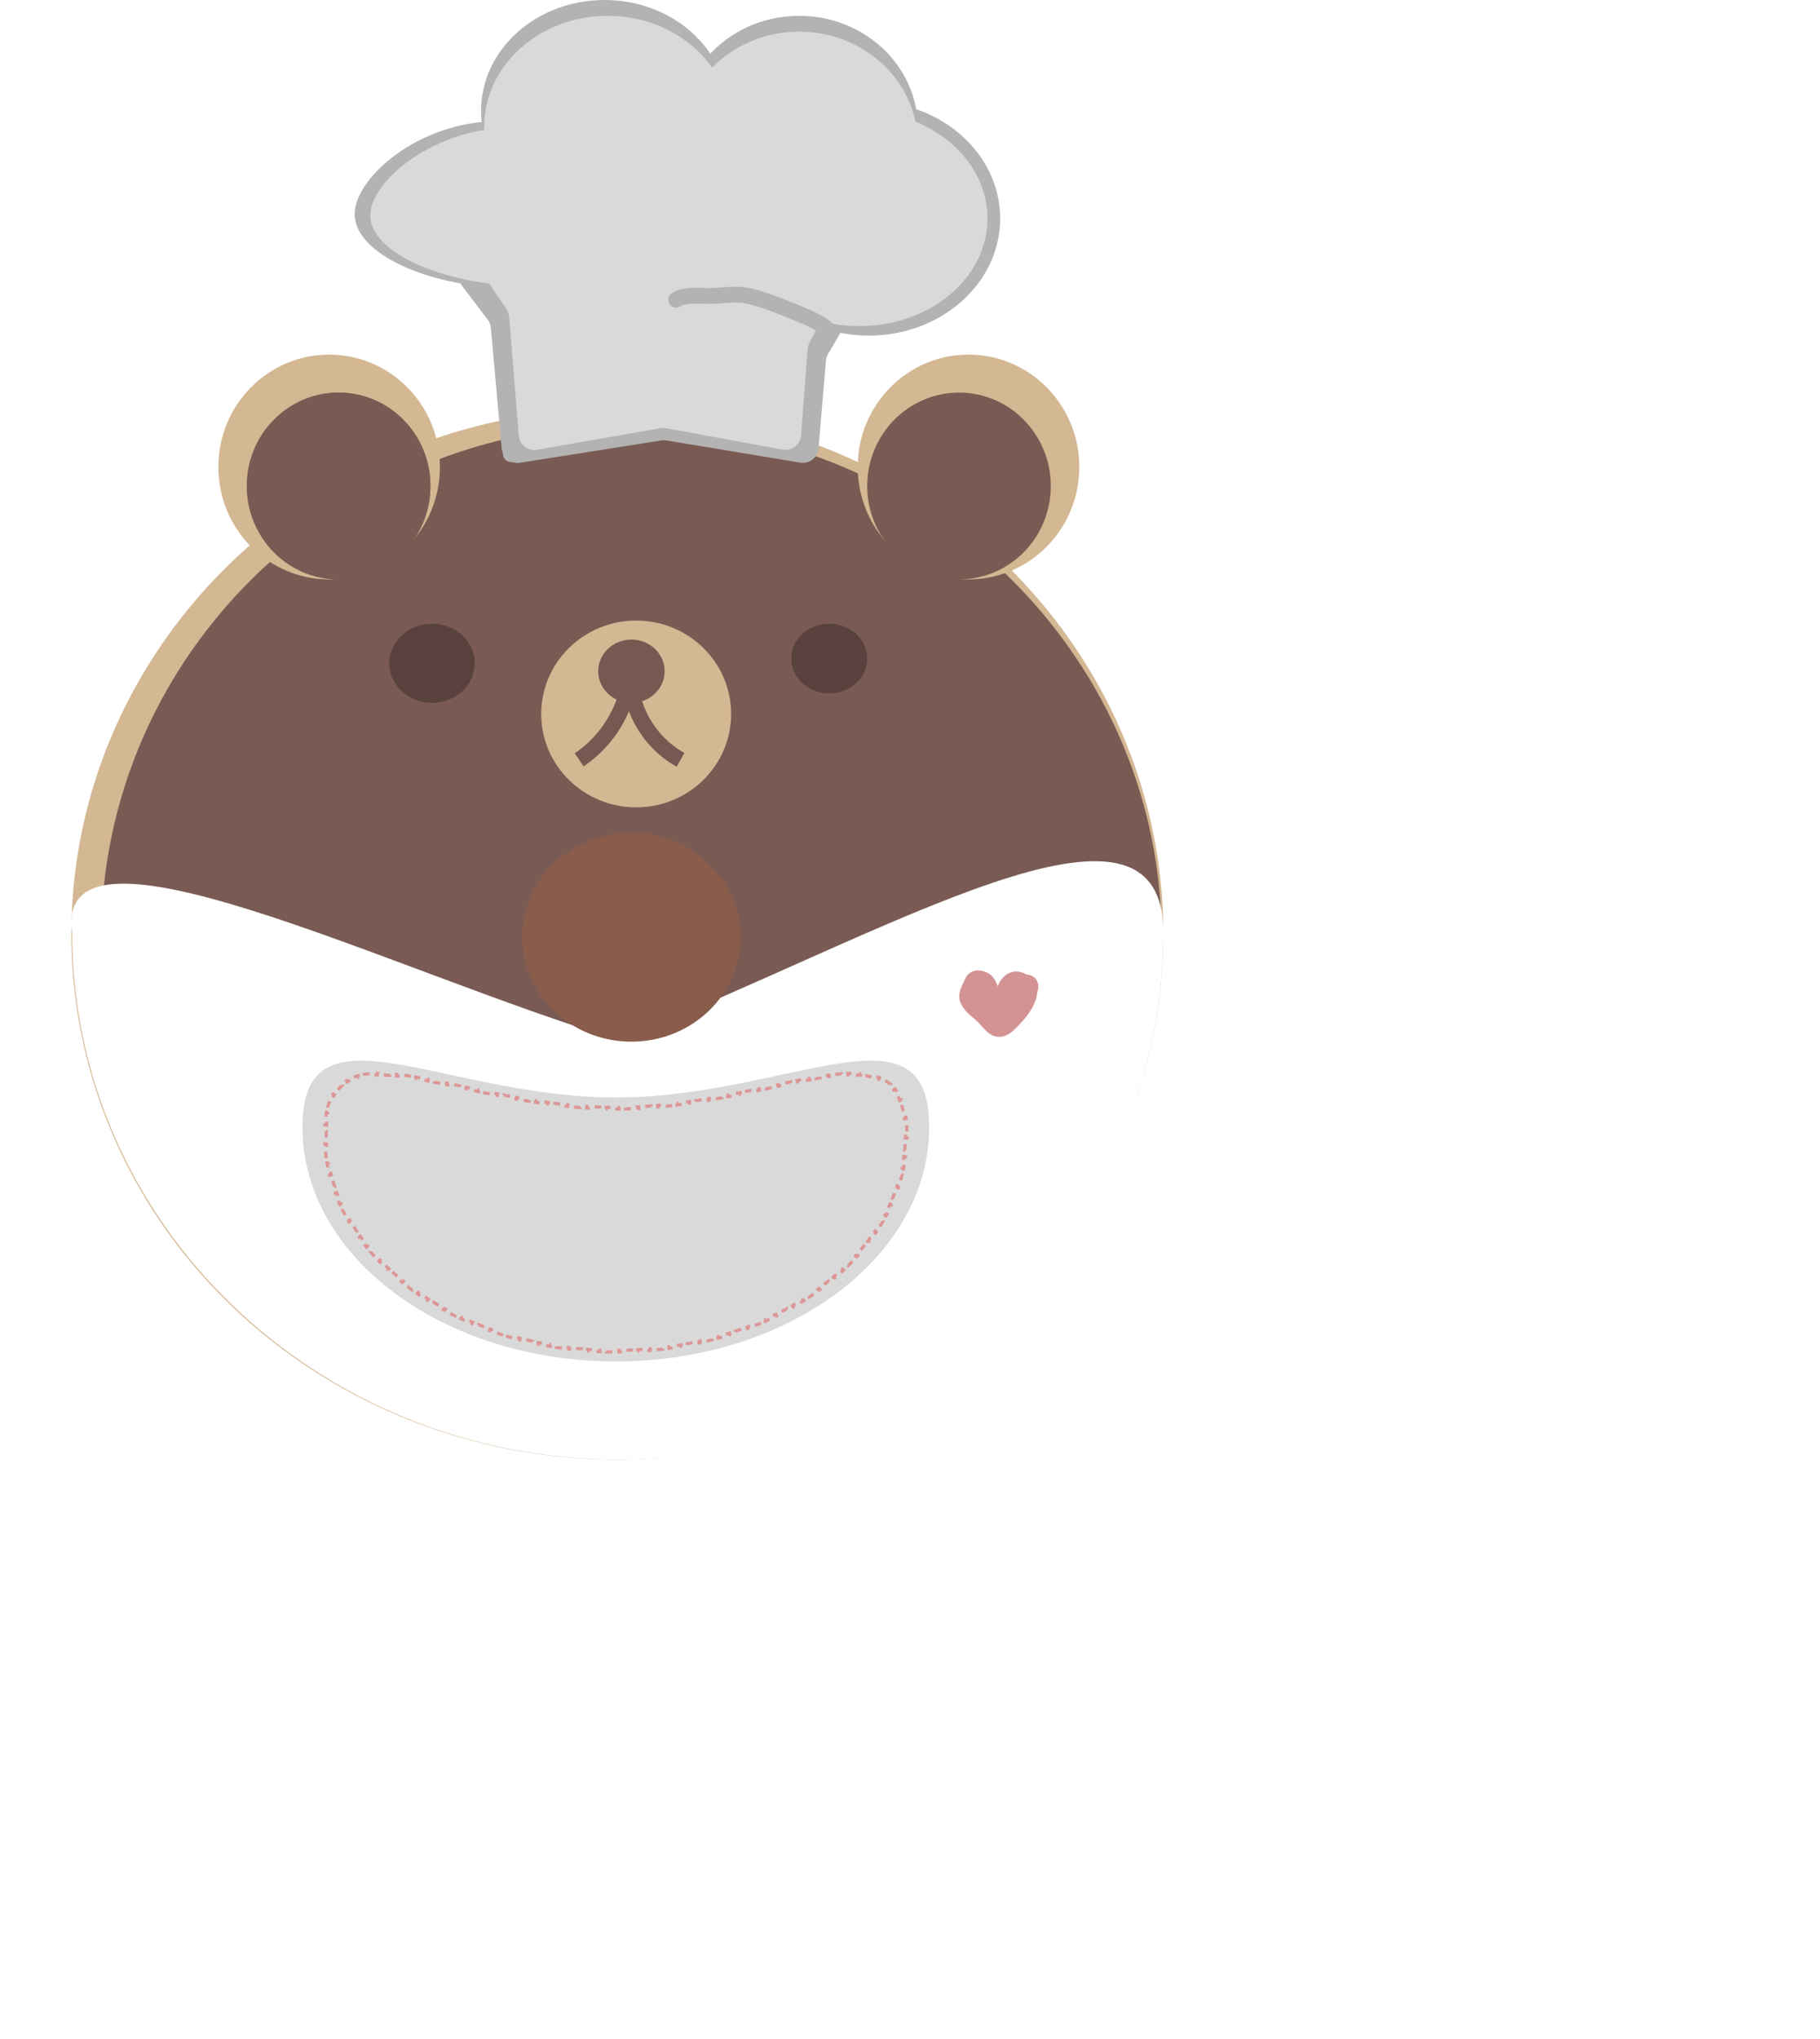 <svg width="575" height="644" viewBox="0 0 575 644" fill="none" xmlns="http://www.w3.org/2000/svg">
<path d="M360.35 291.178C371.519 277.14 386.306 245.906 356.103 233.271" stroke="white" stroke-width="5"/>
<path d="M32.368 302.476C12.145 286.44 -15.131 249.295 37.552 229" stroke="white" stroke-width="5"/>
<g filter="url(#filter0_d_11_26)">
<ellipse cx="195.052" cy="291" rx="172.5" ry="166" fill="#D4B793"/>
</g>
<path d="M206.474 71.849C205.885 83.685 184.27 92.228 158.197 90.929C132.124 89.631 111.465 78.983 112.055 67.146C112.644 55.31 134.073 37.019 160.147 38.318C186.22 39.617 207.064 60.013 206.474 71.849Z" fill="#B3B3B3"/>
<ellipse cx="179.987" cy="35.5" rx="17" ry="17.5" fill="#B3B3B3"/>
<ellipse cx="190.987" cy="35" rx="39" ry="35" fill="#B3B3B3"/>
<g filter="url(#filter1_df_11_26)">
<ellipse cx="199.487" cy="292" rx="167.5" ry="162" fill="#795B53"/>
</g>
<path d="M157.531 64.478C158.427 62.943 160.071 62 161.848 62H264.533C267.121 62 269.282 63.975 269.513 66.552L271.844 92.482C271.937 93.519 271.705 94.558 271.179 95.456L261.605 111.809C261.228 112.452 261 113.172 260.937 113.915L258.604 141.602C258.359 144.511 255.685 146.592 252.805 146.115L210.515 139.113C209.986 139.026 209.447 139.024 208.918 139.107L164.26 146.165C161.402 146.617 158.758 144.556 158.499 141.674L155.071 103.525C154.987 102.59 154.641 101.698 154.074 100.95L146.007 90.321C144.784 88.71 144.652 86.522 145.672 84.776L157.531 64.478Z" fill="#B3B3B3"/>
<ellipse cx="252.487" cy="40.5" rx="37.5" ry="35.5" fill="#B3B3B3"/>
<ellipse cx="274.487" cy="69" rx="41.5" ry="37" fill="#B3B3B3"/>
<g filter="url(#filter2_d_11_26)">
<path d="M367.552 290.639C367.552 382.518 291.18 457 195.697 457C100.213 457 22.809 382.518 22.809 290.639C16.616 248.536 123.961 302.962 195.697 324.528C280.85 290.639 367.552 237.24 367.552 290.639Z" fill="white"/>
</g>
<g filter="url(#filter3_i_11_26)">
<ellipse cx="199.487" cy="292" rx="34.5" ry="33" fill="#895C4C"/>
</g>
<g filter="url(#filter4_d_11_26)">
<ellipse cx="305.987" cy="143.5" rx="35" ry="35.5" fill="#D4B793"/>
</g>
<g filter="url(#filter5_d_11_26)">
<ellipse cx="200.987" cy="221.5" rx="30" ry="29.5" fill="#D4B793"/>
</g>
<g filter="url(#filter6_d_11_26)">
<ellipse cx="302.987" cy="149.5" rx="29" ry="29.5" fill="#795B53"/>
</g>
<g filter="url(#filter7_d_11_26)">
<ellipse cx="261.987" cy="204" rx="12" ry="11" fill="#59423D"/>
</g>
<g filter="url(#filter8_d_11_26)">
<ellipse cx="199.487" cy="208" rx="10.5" ry="10" fill="#785952"/>
</g>
<g filter="url(#filter9_d_11_26)">
<path d="M149.987 205.5C149.987 212.404 143.943 218 136.487 218C129.031 218 122.987 212.404 122.987 205.5C122.987 198.596 129.031 193 136.487 193C143.943 193 149.987 198.596 149.987 205.5Z" fill="#59423D"/>
</g>
<g filter="url(#filter10_d_11_26)">
<path d="M199.987 216.5L200.053 216.744C202.25 224.905 207.63 231.842 214.987 236V236" stroke="#785952" stroke-width="5"/>
</g>
<g filter="url(#filter11_d_11_26)">
<path d="M198.987 211L198.495 213.196C196.413 222.492 190.868 230.646 182.987 236V236" stroke="#785952" stroke-width="5"/>
</g>
<g filter="url(#filter12_d_11_26)">
<ellipse cx="103.987" cy="143.5" rx="35" ry="35.5" fill="#D4B793"/>
</g>
<g filter="url(#filter13_d_11_26)">
<ellipse cx="106.987" cy="149.5" rx="29" ry="29.5" fill="#795B53"/>
<ellipse cx="106.987" cy="149.5" rx="29" ry="29.5" fill="#795B53"/>
</g>
<path d="M168.257 137.407C165.615 137.407 165.987 138.249 164.331 139.906C163.482 140.755 161.893 141.703 161.431 142.627" stroke="#B3B3B3" stroke-width="5" stroke-linecap="round"/>
<path d="M167.052 138.612C166.51 139.222 166.172 139.855 165.446 140.218" stroke="#B3B3B3" stroke-width="5" stroke-linecap="round"/>
<path d="M166.651 137.809C166.476 139.205 164.596 139.875 163.84 140.82C163.311 141.482 162.268 143.012 161.431 143.43" stroke="#B3B3B3" stroke-width="5" stroke-linecap="round"/>
<path d="M261.01 103.277C260.183 102.45 259.354 101.716 258.601 100.868C257.868 100.044 257.634 98.615 256.995 97.656" stroke="#B3B3B3" stroke-width="5" stroke-linecap="round"/>
<ellipse cx="191.987" cy="40" rx="39" ry="35" fill="#D9D9D9"/>
<ellipse cx="252.487" cy="45.5" rx="37.5" ry="35.5" fill="#D9D9D9"/>
<ellipse cx="271.487" cy="69" rx="40.5" ry="34" fill="#D9D9D9"/>
<path d="M211.422 72.313C210.861 83.565 189.27 91.634 163.197 90.336C137.124 89.037 116.441 78.862 117.002 67.61C117.562 56.357 138.944 39.019 165.017 40.318C191.091 41.617 211.982 61.06 211.422 72.313Z" fill="#D9D9D9"/>
<ellipse cx="184.987" cy="38.5" rx="17" ry="17.5" fill="#D9D9D9"/>
<path d="M162.932 61.671C163.797 60.028 165.5 59 167.357 59H257.808C260.413 59 262.582 61 262.792 63.596L264.87 89.248C264.946 90.195 264.752 91.144 264.308 91.985L255.715 108.27C255.395 108.876 255.204 109.541 255.152 110.225L253.084 137.456C252.859 140.418 250.116 142.532 247.195 141.995L210.411 135.238C209.827 135.13 209.228 135.128 208.643 135.231L169.743 142.052C166.843 142.561 164.133 140.466 163.895 137.531L160.851 99.946C160.781 99.079 160.486 98.245 159.994 97.527L152.688 86.845C151.642 85.315 151.527 83.333 152.391 81.693L162.932 61.671Z" fill="#D9D9D9"/>
<path d="M262.076 105.299C261.783 102.956 254.67 100 252.493 99.129C247.143 96.99 241.956 94.691 236.379 93.452C232.185 92.52 228.209 93.485 224.237 93.485C221.092 93.485 216.282 92.903 213.637 94.666" stroke="#B3B3B3" stroke-width="5" stroke-linecap="round"/>
<path d="M313.859 315.968C313.712 314.457 312.543 310.501 311.229 309.707C309.961 308.941 307.815 308.359 307.095 310.393C306.519 312.02 304.975 313.977 305.78 315.796C306.809 318.122 308.905 319.247 310.686 320.985C311.769 322.042 313.263 324.103 314.611 324.758C317.179 326.007 319.925 322.088 321.374 320.599C322.848 319.086 325.01 315.853 325.132 313.652C325.176 312.873 325.82 311.717 325.424 310.951C324.989 310.106 323.699 310.393 323.045 309.965C320.032 307.996 317.408 310.945 317.241 314.038C317.202 314.757 316.913 317.29 316.406 317.811C315.662 318.576 313.992 315.576 313.838 315.024C313.403 313.461 312.024 313.838 311.041 313.052C309.567 311.875 308.55 314.203 309.433 315.11C310.669 316.38 310.931 311.3 309.913 312.344C309.16 313.119 308.714 316.74 310.101 316.74" stroke="#D49393" stroke-width="5" stroke-linecap="round"/>
<path d="M308.552 313.407C308.552 315.661 310.392 316.666 311.606 318.119C312.14 318.759 312.208 319.461 312.555 320.209C313.39 322.008 312.416 318.924 312.844 319.253C314.496 320.524 314.016 322.713 316.435 321.009C318.054 319.869 320.066 317.895 320.066 315.63C320.066 314.497 320.543 314.112 320.789 313.185C321.015 312.33 321.552 314.691 321.552 315.207C321.552 316.433 321.388 316.385 320.624 317.208C319.811 318.084 319.864 318.3 319.406 319.409C318.71 321.095 318.154 322.313 316.93 323.632C315.654 325.007 314.662 322.17 314.124 321.009" stroke="#D49393" stroke-width="5" stroke-linecap="round"/>
<path d="M309.368 313C308.331 313 308.578 313.476 308.578 314.123C308.578 315.132 309.25 314.994 310.552 314.994" stroke="#D49393" stroke-width="5" stroke-linecap="round"/>
<path d="M293.552 355.956C293.552 396.849 249.228 430 194.552 430C139.876 430 95.552 396.849 95.552 355.956C95.552 315.062 139.876 346.622 194.552 346.622C249.228 346.622 293.552 315.062 293.552 355.956Z" fill="#D9D9D9"/>
<path d="M286.541 357.355C286.526 356.662 286.497 355.993 286.453 355.348L285.955 355.381C285.907 354.679 285.842 354.006 285.761 353.36L286.257 353.298C286.169 352.602 286.062 351.937 285.936 351.301L285.446 351.398C285.313 350.727 285.158 350.09 284.983 349.488L285.463 349.348C285.266 348.666 285.042 348.025 284.792 347.421L284.33 347.612C284.068 346.979 283.778 346.391 283.46 345.846L283.892 345.594C283.541 344.991 283.156 344.435 282.739 343.925L282.352 344.242C281.934 343.731 281.482 343.269 280.998 342.852L281.325 342.473C280.812 342.031 280.263 341.636 279.68 341.287L279.423 341.715C278.874 341.386 278.291 341.097 277.675 340.846L277.863 340.383C277.251 340.134 276.609 339.921 275.938 339.744L275.809 340.227C275.191 340.063 274.546 339.929 273.874 339.822L273.952 339.328C273.302 339.225 272.63 339.148 271.936 339.094L271.898 339.593C271.251 339.543 270.585 339.513 269.898 339.504L269.905 339.004C269.241 338.994 268.561 339.003 267.863 339.028L267.881 339.527C267.225 339.551 266.554 339.589 265.867 339.64L265.829 339.142C265.172 339.191 264.501 339.253 263.817 339.326L263.87 339.823C263.212 339.893 262.543 339.974 261.86 340.064L261.795 339.569C261.13 339.657 260.455 339.754 259.769 339.859L259.845 340.353C259.193 340.453 258.532 340.56 257.86 340.674L257.777 340.181C257.116 340.293 256.446 340.411 255.767 340.535L255.857 341.027C255.201 341.147 254.537 341.272 253.864 341.402L253.769 340.912C253.113 341.038 252.45 341.17 251.779 341.305L251.877 341.795C251.217 341.928 250.55 342.064 249.875 342.204L249.773 341.715C249.121 341.85 248.462 341.988 247.796 342.129L247.9 342.618C247.239 342.758 246.572 342.9 245.899 343.044L245.794 342.556C245.141 342.695 244.483 342.837 243.818 342.98L243.923 343.469L241.926 343.899L241.821 343.41C241.166 343.551 240.506 343.693 239.84 343.835L239.945 344.324C239.285 344.466 238.619 344.607 237.949 344.749L237.845 344.26C237.188 344.399 236.527 344.538 235.861 344.677L235.963 345.167C235.301 345.305 234.634 345.443 233.963 345.58L233.863 345.09C233.205 345.224 232.542 345.358 231.875 345.491L231.973 345.982C231.309 346.114 230.641 346.246 229.969 346.376L229.874 345.885C229.214 346.013 228.55 346.14 227.882 346.265L227.974 346.756C227.308 346.881 226.637 347.004 225.963 347.126L225.874 346.634C225.213 346.753 224.548 346.871 223.879 346.986L223.964 347.479C223.295 347.594 222.622 347.708 221.945 347.819L221.864 347.325C221.201 347.434 220.535 347.541 219.865 347.645L219.942 348.139C219.271 348.243 218.597 348.344 217.92 348.443L217.848 347.948C217.181 348.045 216.512 348.14 215.84 348.231L215.907 348.726C215.235 348.818 214.56 348.906 213.882 348.991L213.82 348.494C213.15 348.578 212.478 348.659 211.803 348.736L211.86 349.232C211.186 349.309 210.51 349.382 209.832 349.452L209.781 348.954C209.108 349.023 208.433 349.088 207.755 349.149L207.8 349.647C207.126 349.708 206.449 349.765 205.77 349.818L205.732 349.319C205.056 349.372 204.378 349.42 203.698 349.464L203.73 349.963C203.055 350.007 202.378 350.046 201.699 350.08L201.673 349.581C200.996 349.616 200.317 349.646 199.637 349.671L199.655 350.17C198.979 350.195 198.3 350.216 197.62 350.231L197.609 349.731C196.932 349.747 196.254 349.757 195.574 349.762L195.577 350.262C195.236 350.265 194.894 350.266 194.552 350.266C194.21 350.266 193.868 350.265 193.527 350.262L193.531 349.762C192.851 349.757 192.172 349.747 191.496 349.731L191.484 350.231C190.804 350.216 190.126 350.195 189.449 350.17L189.468 349.671C188.787 349.646 188.108 349.616 187.431 349.581L187.406 350.08C186.726 350.046 186.049 350.007 185.374 349.963L185.407 349.464C184.727 349.42 184.049 349.372 183.373 349.319L183.334 349.818C182.655 349.765 181.979 349.708 181.304 349.647L181.349 349.149C180.672 349.088 179.996 349.023 179.323 348.954L179.272 349.452C178.594 349.382 177.918 349.309 177.245 349.232L177.301 348.736C176.626 348.659 175.954 348.578 175.284 348.494L175.222 348.991C174.544 348.906 173.869 348.818 173.197 348.726L173.264 348.231C172.592 348.14 171.923 348.045 171.257 347.948L171.185 348.443C170.507 348.344 169.833 348.243 169.162 348.139L169.239 347.645C168.569 347.541 167.903 347.434 167.24 347.325L167.159 347.819C166.483 347.708 165.81 347.594 165.14 347.479L165.225 346.986C164.557 346.871 163.891 346.753 163.23 346.634L163.141 347.126C162.467 347.004 161.797 346.881 161.13 346.756L161.222 346.265C160.555 346.14 159.891 346.013 159.231 345.885L159.136 346.376C158.463 346.246 157.795 346.114 157.131 345.982L157.229 345.491C156.562 345.358 155.9 345.224 155.241 345.09L155.141 345.58C154.47 345.443 153.804 345.305 153.142 345.167L153.244 344.677C152.578 344.538 151.916 344.399 151.259 344.26L151.156 344.749C150.485 344.607 149.82 344.466 149.159 344.324L149.264 343.835C148.598 343.693 147.938 343.551 147.283 343.41L147.178 343.899L145.181 343.469L145.286 342.98C144.622 342.837 143.963 342.695 143.31 342.556L143.205 343.044C142.532 342.9 141.865 342.758 141.204 342.618L141.308 342.129C140.642 341.988 139.983 341.85 139.331 341.715L139.23 342.204C138.555 342.064 137.887 341.928 137.227 341.795L137.326 341.305C136.654 341.17 135.991 341.038 135.335 340.912L135.24 341.402C134.567 341.272 133.903 341.147 133.247 341.027L133.337 340.535C132.658 340.411 131.988 340.293 131.328 340.181L131.244 340.674C130.573 340.56 129.911 340.453 129.26 340.353L129.335 339.859C128.649 339.754 127.974 339.657 127.31 339.569L127.244 340.064C126.562 339.974 125.892 339.893 125.234 339.823L125.287 339.326C124.604 339.253 123.933 339.191 123.275 339.142L123.237 339.64C122.551 339.589 121.879 339.551 121.224 339.527L121.241 339.028C120.544 339.003 119.863 338.994 119.2 339.004L119.207 339.504C118.52 339.513 117.853 339.543 117.207 339.593L117.168 339.094C116.474 339.148 115.802 339.225 115.152 339.328L115.231 339.822C114.559 339.929 113.913 340.063 113.295 340.227L113.167 339.744C112.496 339.921 111.853 340.134 111.241 340.383L111.429 340.846C110.813 341.097 110.231 341.386 109.681 341.716L109.424 341.287C108.841 341.636 108.292 342.031 107.779 342.473L108.106 342.852C107.622 343.269 107.17 343.731 106.753 344.242L106.366 343.925C105.948 344.435 105.563 344.991 105.212 345.594L105.644 345.846C105.327 346.391 105.037 346.979 104.775 347.612L104.313 347.421C104.063 348.025 103.839 348.667 103.641 349.348L104.121 349.488C103.946 350.091 103.792 350.727 103.659 351.398L103.168 351.301C103.042 351.937 102.935 352.602 102.847 353.298L103.343 353.36C103.262 354.006 103.197 354.679 103.15 355.381L102.651 355.348C102.607 355.993 102.578 356.662 102.563 357.355L103.063 357.366C103.056 357.708 103.052 358.057 103.052 358.412C103.052 358.74 103.055 359.069 103.062 359.397L102.562 359.406C102.574 360.068 102.599 360.728 102.637 361.385L103.136 361.356C103.174 362.011 103.224 362.664 103.286 363.314L102.788 363.361C102.851 364.019 102.926 364.675 103.014 365.327L103.51 365.261C103.597 365.91 103.696 366.557 103.808 367.202L103.315 367.287C103.428 367.938 103.553 368.586 103.69 369.231L104.179 369.127C104.316 369.768 104.464 370.405 104.624 371.039L104.139 371.162C104.3 371.802 104.474 372.439 104.659 373.073L105.139 372.933C105.322 373.561 105.517 374.185 105.724 374.807L105.249 374.964C105.457 375.59 105.677 376.213 105.908 376.832L106.376 376.657C106.605 377.27 106.845 377.88 107.096 378.486L106.634 378.677C106.886 379.286 107.149 379.891 107.423 380.492L107.878 380.285C108.15 380.88 108.432 381.471 108.724 382.059L108.277 382.282C108.57 382.871 108.874 383.457 109.189 384.039L109.629 383.801C109.94 384.376 110.261 384.947 110.592 385.514L110.16 385.766C110.492 386.335 110.835 386.9 111.187 387.461L111.61 387.195C111.958 387.748 112.315 388.297 112.681 388.842L112.266 389.121C112.634 389.668 113.012 390.211 113.399 390.749L113.805 390.458C114.186 390.988 114.575 391.513 114.974 392.035L114.577 392.339C114.978 392.863 115.388 393.383 115.807 393.898L116.195 393.583C116.606 394.089 117.026 394.59 117.454 395.088L117.075 395.414C117.506 395.914 117.945 396.409 118.392 396.9L118.762 396.564C119.201 397.046 119.648 397.524 120.103 397.997L119.743 398.343C120.2 398.819 120.665 399.289 121.138 399.755L121.489 399.399C121.954 399.857 122.427 400.311 122.907 400.76L122.565 401.125C123.046 401.575 123.535 402.021 124.031 402.462L124.363 402.088C124.851 402.522 125.347 402.951 125.849 403.376L125.527 403.758C126.03 404.183 126.539 404.604 127.056 405.02L127.37 404.63C127.879 405.04 128.395 405.445 128.918 405.846L128.614 406.242C129.137 406.643 129.666 407.039 130.201 407.429L130.496 407.026C131.024 407.411 131.559 407.792 132.1 408.168L131.815 408.579C132.355 408.955 132.902 409.326 133.454 409.692L133.73 409.275C134.276 409.637 134.827 409.993 135.384 410.345L135.117 410.768C135.674 411.119 136.237 411.466 136.805 411.808L137.062 411.38C137.623 411.717 138.189 412.05 138.761 412.378L138.512 412.811C139.084 413.139 139.66 413.462 140.242 413.78L140.482 413.341C141.056 413.654 141.636 413.963 142.22 414.267L141.99 414.711C142.574 415.015 143.164 415.314 143.758 415.608L143.98 415.16C144.567 415.45 145.158 415.735 145.754 416.015L145.541 416.468C146.138 416.748 146.739 417.024 147.345 417.294L147.549 416.838C148.146 417.104 148.748 417.366 149.354 417.623L149.159 418.083C149.767 418.341 150.379 418.593 150.995 418.841L151.181 418.377C151.788 418.62 152.399 418.859 153.013 419.093L152.836 419.56C153.453 419.795 154.075 420.024 154.701 420.249L154.869 419.778C155.484 419.999 156.103 420.214 156.726 420.425L156.565 420.899C157.191 421.11 157.82 421.317 158.453 421.518L158.604 421.042C159.228 421.24 159.854 421.434 160.485 421.622L160.342 422.101C160.973 422.29 161.609 422.474 162.248 422.652L162.382 422.171C163.013 422.347 163.647 422.519 164.285 422.685L164.159 423.169C164.796 423.335 165.437 423.496 166.08 423.652L166.198 423.166C166.836 423.321 167.477 423.47 168.12 423.615L168.011 424.103C168.653 424.247 169.298 424.386 169.946 424.519L170.047 424.03C170.691 424.163 171.337 424.29 171.987 424.413L171.894 424.904C172.54 425.026 173.188 425.143 173.839 425.255L173.924 424.762C174.572 424.873 175.223 424.979 175.877 425.08L175.8 425.574C176.45 425.674 177.101 425.77 177.756 425.86L177.824 425.364C178.475 425.454 179.128 425.538 179.783 425.617L179.723 426.114C180.377 426.193 181.033 426.266 181.691 426.335L181.743 425.838C182.395 425.906 183.05 425.969 183.706 426.026L183.663 426.525C184.32 426.582 184.979 426.635 185.641 426.682L185.677 426.184C186.33 426.23 186.985 426.272 187.642 426.309L187.614 426.808C188.274 426.845 188.935 426.876 189.599 426.902L189.619 426.403C190.273 426.429 190.928 426.449 191.586 426.465L191.574 426.965C192.233 426.98 192.894 426.991 193.557 426.996L193.561 426.496C193.891 426.499 194.221 426.5 194.552 426.5C194.883 426.5 195.214 426.499 195.544 426.496L195.548 426.996C196.21 426.991 196.871 426.98 197.531 426.965L197.519 426.465C198.176 426.449 198.832 426.429 199.486 426.403L199.506 426.902C200.169 426.876 200.831 426.845 201.49 426.808L201.463 426.309C202.12 426.272 202.775 426.23 203.428 426.184L203.464 426.682C204.125 426.635 204.785 426.582 205.442 426.525L205.398 426.026C206.055 425.969 206.709 425.906 207.362 425.838L207.413 426.335C208.072 426.266 208.728 426.193 209.381 426.114L209.321 425.617C209.977 425.538 210.63 425.454 211.281 425.364L211.349 425.86C212.003 425.77 212.655 425.674 213.304 425.574L213.228 425.08C213.881 424.979 214.532 424.873 215.181 424.762L215.265 425.255C215.916 425.143 216.565 425.026 217.21 424.904L217.118 424.413C217.767 424.29 218.414 424.162 219.057 424.03L219.159 424.519C219.806 424.386 220.451 424.247 221.093 424.103L220.984 423.615C221.628 423.47 222.269 423.321 222.906 423.166L223.024 423.652C223.668 423.496 224.308 423.335 224.946 423.169L224.82 422.685C225.457 422.519 226.091 422.347 226.722 422.171L226.857 422.652C227.496 422.474 228.131 422.29 228.763 422.101L228.62 421.622C229.25 421.434 229.877 421.24 230.5 421.042L230.652 421.518C231.284 421.317 231.914 421.11 232.539 420.899L232.379 420.425C233.001 420.214 233.62 419.999 234.235 419.778L234.404 420.249C235.029 420.024 235.651 419.795 236.269 419.56L236.091 419.093C236.706 418.859 237.317 418.62 237.923 418.377L238.11 418.841C238.726 418.593 239.338 418.341 239.946 418.083L239.75 417.623C240.356 417.366 240.958 417.104 241.555 416.838L241.759 417.294C242.365 417.024 242.967 416.748 243.563 416.468L243.351 416.015C243.947 415.735 244.538 415.45 245.124 415.16L245.346 415.608C245.94 415.314 246.53 415.015 247.115 414.711L246.884 414.267C247.469 413.963 248.048 413.654 248.623 413.341L248.862 413.78C249.444 413.462 250.021 413.139 250.592 412.811L250.343 412.378C250.915 412.05 251.481 411.717 252.042 411.38L252.3 411.808C252.868 411.466 253.43 411.119 253.987 410.768L253.72 410.345C254.277 409.993 254.828 409.637 255.374 409.275L255.65 409.692C256.203 409.326 256.749 408.955 257.29 408.579L257.004 408.168C257.545 407.792 258.08 407.411 258.608 407.026L258.903 407.429C259.439 407.039 259.968 406.643 260.491 406.242L260.186 405.846C260.709 405.445 261.225 405.04 261.735 404.63L262.048 405.02C262.565 404.604 263.075 404.183 263.578 403.758L263.255 403.376C263.758 402.952 264.253 402.522 264.741 402.088L265.074 402.462C265.569 402.021 266.058 401.575 266.539 401.125L266.198 400.76C266.678 400.311 267.15 399.857 267.615 399.399L267.966 399.755C268.439 399.289 268.904 398.819 269.361 398.343L269.001 397.997C269.456 397.524 269.904 397.046 270.343 396.564L270.712 396.9C271.16 396.409 271.599 395.914 272.029 395.414L271.65 395.088C272.079 394.59 272.498 394.089 272.909 393.583L273.297 393.898C273.716 393.383 274.126 392.863 274.527 392.339L274.13 392.035C274.529 391.513 274.919 390.988 275.299 390.458L275.706 390.749C276.092 390.211 276.47 389.668 276.838 389.121L276.423 388.842C276.79 388.297 277.147 387.748 277.494 387.195L277.918 387.461C278.27 386.9 278.612 386.335 278.944 385.766L278.512 385.514C278.844 384.947 279.165 384.376 279.476 383.801L279.915 384.039C280.23 383.457 280.534 382.871 280.828 382.282L280.38 382.059C280.673 381.471 280.955 380.88 281.226 380.285L281.681 380.492C281.955 379.891 282.218 379.286 282.47 378.677L282.008 378.486C282.259 377.88 282.499 377.27 282.728 376.657L283.197 376.832C283.428 376.213 283.647 375.59 283.855 374.964L283.381 374.807C283.587 374.185 283.782 373.56 283.966 372.933L284.446 373.073C284.631 372.439 284.804 371.802 284.966 371.161L284.481 371.039C284.641 370.405 284.789 369.768 284.925 369.127L285.414 369.231C285.551 368.586 285.676 367.938 285.789 367.287L285.296 367.202C285.408 366.557 285.508 365.91 285.595 365.261L286.09 365.327C286.178 364.674 286.253 364.019 286.316 363.361L285.819 363.314C285.881 362.664 285.931 362.011 285.968 361.356L286.467 361.385C286.505 360.728 286.53 360.068 286.543 359.406L286.043 359.396C286.049 359.069 286.052 358.74 286.052 358.412C286.052 358.057 286.049 357.708 286.041 357.365L286.541 357.355Z" stroke="#DD9696" stroke-dasharray="2 2"/>
<g filter="url(#filter14_d_11_26)">
<path d="M11.256 496.024L23.096 496.088C29.283 496.088 34.723 498.328 39.416 502.808C44.109 507.245 46.456 512.728 46.456 519.256C46.456 525.741 44.152 531.309 39.544 535.96C34.979 540.611 29.432 542.936 22.904 542.936H11.192C8.589 542.936 6.968 542.403 6.328 541.336C5.816 540.44 5.56 539.075 5.56 537.24V501.656C5.56 500.632 5.581 499.885 5.624 499.416C5.709 498.947 5.923 498.392 6.264 497.752C6.861 496.6 8.525 496.024 11.256 496.024ZM23.096 531.608C26.168 531.608 28.941 530.477 31.416 528.216C33.891 525.912 35.128 523.032 35.128 519.576C35.128 516.12 33.912 513.24 31.48 510.936C29.091 508.589 26.275 507.416 23.032 507.416H16.888V531.608H23.096ZM49.663 526.168C49.663 521.048 51.455 516.824 55.038 513.496C58.623 510.168 62.718 508.504 67.326 508.504C71.934 508.504 76.009 510.168 79.55 513.496C83.092 516.781 84.862 520.984 84.862 526.104C84.862 529.645 83.945 532.803 82.111 535.576C80.276 538.307 78.036 540.333 75.391 541.656C72.788 542.936 70.079 543.576 67.263 543.576C64.447 543.576 61.716 542.893 59.071 541.528C56.425 540.12 54.185 538.072 52.35 535.384C50.559 532.653 49.663 529.581 49.663 526.168ZM63.038 530.776C64.404 531.8 65.79 532.312 67.198 532.312C68.606 532.312 70.014 531.779 71.422 530.712C72.831 529.645 73.534 528.067 73.534 525.976C73.534 523.885 72.873 522.328 71.55 521.304C70.228 520.28 68.799 519.768 67.263 519.768C65.727 519.768 64.297 520.301 62.974 521.368C61.652 522.435 60.99 524.013 60.99 526.104C60.99 528.152 61.673 529.709 63.038 530.776ZM107.75 509.272C112.016 509.272 115.558 510.915 118.374 514.2C121.232 517.443 122.662 521.411 122.662 526.104V537.368C122.662 538.349 122.619 539.096 122.534 539.608C122.491 540.077 122.32 540.611 122.022 541.208C121.424 542.36 119.76 542.936 117.03 542.936C114 542.936 112.251 542.147 111.782 540.568C111.526 539.843 111.398 538.755 111.398 537.304V526.04C111.398 524.291 110.886 522.925 109.862 521.944C108.88 520.963 107.536 520.472 105.83 520.472C104.166 520.472 102.8 520.984 101.734 522.008C100.71 523.032 100.198 524.376 100.198 526.04V537.368C100.198 538.349 100.155 539.096 100.07 539.608C100.027 540.077 99.835 540.611 99.493 541.208C98.939 542.36 97.296 542.936 94.566 542.936C91.877 542.936 90.235 542.36 89.638 541.208C89.339 540.568 89.147 540.013 89.061 539.544C89.019 539.032 88.998 538.285 88.998 537.304V514.648C88.998 513.709 89.019 513.005 89.061 512.536C89.147 512.024 89.36 511.469 89.701 510.872C90.299 509.805 91.942 509.272 94.629 509.272C97.232 509.272 98.832 509.763 99.43 510.744C99.856 511.469 100.07 512.344 100.07 513.368C100.24 513.069 100.624 512.643 101.222 512.088C101.819 511.533 102.395 511.085 102.95 510.744C104.4 509.763 106 509.272 107.75 509.272ZM142.786 542.872C138.477 542.872 134.893 541.251 132.034 538.008C129.218 534.723 127.81 530.733 127.81 526.04V514.84C127.81 513.816 127.831 513.069 127.874 512.6C127.959 512.131 128.151 511.576 128.45 510.936C129.047 509.784 130.711 509.208 133.442 509.208C136.429 509.208 138.178 510.019 138.69 511.64C138.946 512.323 139.074 513.411 139.074 514.904V526.104C139.074 527.853 139.565 529.219 140.546 530.2C141.57 531.181 142.914 531.672 144.578 531.672C146.285 531.672 147.65 531.16 148.674 530.136C149.741 529.112 150.274 527.768 150.274 526.104V514.776C150.274 513.795 150.295 513.069 150.338 512.6C150.423 512.088 150.637 511.512 150.978 510.872C151.533 509.763 153.175 509.208 155.906 509.208C158.594 509.208 160.237 509.784 160.834 510.936C161.133 511.576 161.303 512.152 161.346 512.664C161.431 513.133 161.474 513.859 161.474 514.84V537.496C161.474 538.435 161.431 539.16 161.346 539.672C161.303 540.141 161.111 540.675 160.77 541.272C160.13 542.381 158.487 542.936 155.842 542.936C153.239 542.936 151.639 542.424 151.042 541.4C150.615 540.675 150.402 539.8 150.402 538.776C150.231 539.075 149.847 539.501 149.25 540.056C148.653 540.611 148.077 541.08 147.522 541.464C146.071 542.403 144.493 542.872 142.786 542.872ZM186.207 520.6L182.047 520.344V529.176C182.047 530.328 182.217 531.16 182.559 531.672C182.943 532.184 183.625 532.44 184.607 532.44C185.631 532.44 186.399 532.483 186.911 532.568C187.465 532.611 188.041 532.803 188.639 533.144C189.62 533.699 190.111 535.128 190.111 537.432C190.111 540.12 189.513 541.763 188.319 542.36C187.679 542.659 187.103 542.851 186.591 542.936C186.121 542.979 185.417 543 184.479 543C180.041 543 176.671 541.997 174.367 539.992C172.063 537.987 170.911 534.595 170.911 529.816V520.344C170.1 520.472 169.225 520.536 168.286 520.536C167.348 520.536 166.559 520.173 165.919 519.448C165.321 518.723 165.023 517.485 165.023 515.736C165.023 513.987 165.129 512.728 165.343 511.96C165.556 511.149 165.855 510.573 166.239 510.232C166.921 509.677 167.775 509.4 168.799 509.4L170.911 509.656V503.064C170.911 502.083 170.932 501.357 170.975 500.888C171.06 500.419 171.273 499.907 171.615 499.352C172.169 498.285 173.812 497.752 176.543 497.752C179.444 497.752 181.172 498.541 181.727 500.12C181.94 500.803 182.047 501.891 182.047 503.384V509.656C183.924 509.485 185.332 509.4 186.271 509.4C187.252 509.4 187.977 509.443 188.447 509.528C188.959 509.571 189.535 509.763 190.175 510.104C191.284 510.659 191.839 512.301 191.839 515.032C191.839 517.72 191.263 519.363 190.111 519.96C189.471 520.259 188.895 520.451 188.383 520.536C187.913 520.579 187.188 520.6 186.207 520.6ZM267.688 496.344C270.547 497.368 271.976 498.733 271.976 500.44C271.976 500.995 271.72 502.04 271.208 503.576L258.92 539.096C258.835 539.395 258.685 539.757 258.472 540.184C258.259 540.611 257.683 541.187 256.744 541.912C255.848 542.595 254.76 542.936 253.48 542.936C252.243 542.936 251.155 542.595 250.216 541.912C249.32 541.187 248.723 540.483 248.424 539.8L240.936 517.72C236.2 531.715 233.789 538.84 233.704 539.096C233.619 539.352 233.427 539.715 233.128 540.184C232.829 540.653 232.488 541.08 232.104 541.464C231.123 542.445 229.949 542.936 228.584 542.936C227.219 542.936 226.088 542.616 225.192 541.976C224.339 541.336 223.763 540.696 223.464 540.056L223.016 539.096L210.664 503.576C210.195 502.168 209.96 501.123 209.96 500.44C209.96 498.733 211.389 497.389 214.248 496.408C215.485 495.981 216.595 495.768 217.576 495.768C218.6 495.768 219.368 496.109 219.88 496.792C220.435 497.475 220.925 498.52 221.352 499.928L228.392 521.304L235.368 500.248C235.965 498.456 237.053 497.219 238.632 496.536C239.315 496.237 240.189 496.088 241.256 496.088C242.365 496.088 243.389 496.451 244.328 497.176C245.267 497.859 245.864 498.541 246.12 499.224L253.48 521.432L260.52 499.928C260.861 498.947 261.139 498.221 261.352 497.752C261.565 497.283 261.949 496.835 262.504 496.408C263.101 495.939 263.827 495.704 264.68 495.704C265.533 495.704 266.536 495.917 267.688 496.344ZM270.038 526.168C270.038 521.048 271.83 516.824 275.414 513.496C278.998 510.168 283.094 508.504 287.702 508.504C292.31 508.504 296.384 510.168 299.926 513.496C303.467 516.781 305.238 520.984 305.238 526.104C305.238 529.645 304.32 532.803 302.486 535.576C300.651 538.307 298.411 540.333 295.766 541.656C293.163 542.936 290.454 543.576 287.638 543.576C284.822 543.576 282.091 542.893 279.446 541.528C276.8 540.12 274.56 538.072 272.726 535.384C270.934 532.653 270.038 529.581 270.038 526.168ZM283.414 530.776C284.779 531.8 286.166 532.312 287.574 532.312C288.982 532.312 290.39 531.779 291.798 530.712C293.206 529.645 293.91 528.067 293.91 525.976C293.91 523.885 293.248 522.328 291.926 521.304C290.603 520.28 289.174 519.768 287.638 519.768C286.102 519.768 284.672 520.301 283.35 521.368C282.027 522.435 281.366 524.013 281.366 526.104C281.366 528.152 282.048 529.709 283.414 530.776ZM332.285 509.656C333.095 509.912 333.757 510.36 334.269 511C334.823 511.597 335.101 512.579 335.101 513.944C335.101 515.309 334.695 516.803 333.885 518.424C333.074 520.045 331.901 520.856 330.365 520.856C329.597 520.856 328.85 520.685 328.125 520.344C327.442 520.003 326.525 519.832 325.373 519.832C324.221 519.832 323.133 520.237 322.109 521.048C321.127 521.859 320.637 522.84 320.637 523.992V537.432C320.637 538.413 320.594 539.16 320.509 539.672C320.466 540.141 320.274 540.696 319.933 541.336C319.293 542.445 317.629 543 314.941 543C312.893 543 311.421 542.637 310.525 541.912C309.842 541.315 309.458 540.397 309.373 539.16C309.373 538.733 309.373 538.115 309.373 537.304V514.84C309.373 513.859 309.394 513.133 309.437 512.664C309.522 512.152 309.714 511.597 310.013 511C310.61 509.848 312.274 509.272 315.005 509.272C317.565 509.272 319.165 509.763 319.805 510.744C320.274 511.427 320.509 512.131 320.509 512.856C320.722 512.557 321.021 512.195 321.405 511.768C321.831 511.341 322.706 510.765 324.029 510.04C325.351 509.315 326.503 508.952 327.485 508.952C328.509 508.952 329.362 509.016 330.045 509.144C330.727 509.229 331.474 509.4 332.285 509.656ZM361.535 509.656C362.345 509.912 363.007 510.36 363.519 511C364.073 511.597 364.351 512.579 364.351 513.944C364.351 515.309 363.945 516.803 363.135 518.424C362.324 520.045 361.151 520.856 359.615 520.856C358.847 520.856 358.1 520.685 357.375 520.344C356.692 520.003 355.775 519.832 354.623 519.832C353.471 519.832 352.383 520.237 351.359 521.048C350.377 521.859 349.887 522.84 349.887 523.992V537.432C349.887 538.413 349.844 539.16 349.759 539.672C349.716 540.141 349.524 540.696 349.183 541.336C348.543 542.445 346.879 543 344.191 543C342.143 543 340.671 542.637 339.775 541.912C339.092 541.315 338.708 540.397 338.623 539.16C338.623 538.733 338.623 538.115 338.623 537.304V514.84C338.623 513.859 338.644 513.133 338.687 512.664C338.772 512.152 338.964 511.597 339.263 511C339.86 509.848 341.524 509.272 344.255 509.272C346.815 509.272 348.415 509.763 349.055 510.744C349.524 511.427 349.759 512.131 349.759 512.856C349.972 512.557 350.271 512.195 350.655 511.768C351.081 511.341 351.956 510.765 353.279 510.04C354.601 509.315 355.753 508.952 356.735 508.952C357.759 508.952 358.612 509.016 359.295 509.144C359.977 509.229 360.724 509.4 361.535 509.656ZM399.233 509.656C401.75 510.765 403.009 512.109 403.009 513.688C403.009 514.456 402.838 515.181 402.497 515.864C402.155 516.547 401.985 516.909 401.985 516.952L385.217 554.456C384.875 555.267 384.577 555.885 384.321 556.312C384.107 556.739 383.745 557.144 383.233 557.528C382.721 557.912 382.081 558.104 381.312 558.104C380.545 558.104 379.414 557.784 377.921 557.144C375.403 556.035 374.145 554.712 374.145 553.176C374.145 552.152 376.193 547.267 380.289 538.52L367.553 517.08C366.699 515.672 366.273 514.627 366.273 513.944C366.273 512.579 367.425 511.213 369.729 509.848C371.179 508.995 372.31 508.568 373.121 508.568C373.931 508.568 374.593 508.739 375.105 509.08C375.617 509.421 375.979 509.784 376.193 510.168C376.449 510.509 377.622 512.493 379.713 516.12C381.846 519.704 383.873 523.053 385.793 526.168C386.006 525.485 387.158 522.861 389.249 518.296C391.339 513.688 392.449 511.235 392.577 510.936C392.747 510.637 393.003 510.275 393.345 509.848C393.899 509.123 394.667 508.76 395.649 508.76C396.673 508.76 397.867 509.059 399.233 509.656ZM401.806 532.952C402.19 532.269 402.808 531.8 403.661 531.544C404.515 531.245 405.88 531.096 407.758 531.096C409.635 531.096 410.979 531.523 411.79 532.376C412.643 533.187 413.07 534.787 413.07 537.176C413.07 538.072 413.006 538.904 412.878 539.672C412.494 543.299 411.299 546.456 409.294 549.144C407.288 551.832 404.942 553.176 402.254 553.176C401.955 553.176 401.678 552.941 401.422 552.472C401.208 552.045 401.102 551.469 401.102 550.744C401.102 550.061 401.187 549.507 401.358 549.08C401.571 548.653 401.827 548.376 402.126 548.248C402.424 548.163 402.723 547.992 403.022 547.736C403.363 547.523 403.811 546.968 404.366 546.072C404.92 545.176 405.24 544.152 405.326 543C403.96 542.829 402.894 542.381 402.126 541.656C401.4 540.888 401.038 539.672 401.038 538.008C401.08 536.301 401.123 535.213 401.166 534.744C401.251 534.232 401.464 533.635 401.806 532.952ZM34.872 607.712L36.024 606.88C37.475 606.027 38.499 605.6 39.096 605.6C40.419 605.6 41.848 606.795 43.384 609.184C44.323 610.677 44.792 611.872 44.792 612.768C44.792 613.664 44.493 614.411 43.896 615.008C43.341 615.605 42.68 616.139 41.912 616.608C41.144 617.077 40.397 617.525 39.672 617.952C38.989 618.379 37.56 618.933 35.384 619.616C33.208 620.299 31.096 620.64 29.048 620.64C27.043 620.64 24.995 620.384 22.904 619.872C20.856 619.317 18.723 618.421 16.504 617.184C14.328 615.904 12.365 614.368 10.616 612.576C8.867 610.741 7.416 608.416 6.264 605.6C5.155 602.741 4.6 599.648 4.6 596.32C4.6 592.992 5.155 589.984 6.264 587.296C7.373 584.565 8.781 582.325 10.488 580.576C12.237 578.784 14.221 577.291 16.44 576.096C20.621 573.792 24.824 572.64 29.048 572.64C31.053 572.64 33.08 572.96 35.128 573.6C37.219 574.197 38.797 574.816 39.864 575.456L41.4 576.352C42.168 576.821 42.765 577.205 43.192 577.504C44.301 578.4 44.856 579.424 44.856 580.576C44.856 581.685 44.408 582.859 43.512 584.096C41.848 586.4 40.355 587.552 39.032 587.552C38.264 587.552 37.176 587.083 35.768 586.144C33.976 584.693 31.587 583.968 28.6 583.968C25.827 583.968 23.096 584.928 20.408 586.848C19.128 587.787 18.061 589.109 17.208 590.816C16.355 592.523 15.928 594.464 15.928 596.64C15.928 598.773 16.355 600.693 17.208 602.4C18.061 604.107 19.149 605.451 20.472 606.432C23.075 608.309 25.784 609.248 28.6 609.248C29.923 609.248 31.16 609.077 32.312 608.736C33.507 608.395 34.36 608.053 34.872 607.712ZM48.038 603.168C48.038 598.048 49.83 593.824 53.413 590.496C56.998 587.168 61.093 585.504 65.701 585.504C70.309 585.504 74.384 587.168 77.925 590.496C81.467 593.781 83.237 597.984 83.237 603.104C83.237 606.645 82.32 609.803 80.486 612.576C78.651 615.307 76.411 617.333 73.766 618.656C71.163 619.936 68.454 620.576 65.638 620.576C62.822 620.576 60.091 619.893 57.446 618.528C54.8 617.12 52.56 615.072 50.725 612.384C48.934 609.653 48.038 606.581 48.038 603.168ZM61.413 607.776C62.779 608.8 64.165 609.312 65.573 609.312C66.981 609.312 68.389 608.779 69.797 607.712C71.206 606.645 71.909 605.067 71.909 602.976C71.909 600.885 71.248 599.328 69.925 598.304C68.603 597.28 67.174 596.768 65.638 596.768C64.102 596.768 62.672 597.301 61.349 598.368C60.027 599.435 59.365 601.013 59.365 603.104C59.365 605.152 60.048 606.709 61.413 607.776ZM86.412 603.168C86.412 598.048 88.204 593.824 91.788 590.496C95.373 587.168 99.469 585.504 104.077 585.504C108.685 585.504 112.759 587.168 116.301 590.496C119.842 593.781 121.613 597.984 121.613 603.104C121.613 606.645 120.695 609.803 118.861 612.576C117.026 615.307 114.786 617.333 112.141 618.656C109.538 619.936 106.829 620.576 104.013 620.576C101.197 620.576 98.466 619.893 95.82 618.528C93.175 617.12 90.935 615.072 89.1 612.384C87.308 609.653 86.412 606.581 86.412 603.168ZM99.788 607.776C101.154 608.8 102.541 609.312 103.949 609.312C105.357 609.312 106.765 608.779 108.173 607.712C109.581 606.645 110.285 605.067 110.285 602.976C110.285 600.885 109.623 599.328 108.301 598.304C106.978 597.28 105.549 596.768 104.013 596.768C102.477 596.768 101.047 597.301 99.725 598.368C98.402 599.435 97.74 601.013 97.74 603.104C97.74 605.152 98.423 606.709 99.788 607.776ZM145.588 603.104L154.1 610.144C155.166 611.04 155.828 611.723 156.083 612.192C156.382 612.661 156.532 613.109 156.532 613.536C156.532 614.56 155.87 615.947 154.548 617.696C153.097 619.488 151.817 620.384 150.708 620.384C149.769 620.384 148.468 619.765 146.804 618.528L146.164 618.08C145.182 617.269 143.668 615.861 141.62 613.856C139.572 611.808 138.014 610.357 136.948 609.504V614.432C136.948 615.413 136.905 616.16 136.82 616.672C136.777 617.141 136.585 617.696 136.244 618.336C135.689 619.445 134.046 620 131.316 620C128.628 620 126.985 619.424 126.388 618.272C126.089 617.632 125.897 617.077 125.812 616.608C125.769 616.096 125.748 615.349 125.748 614.368V576.032C125.748 575.051 125.769 574.325 125.812 573.856C125.897 573.344 126.089 572.768 126.388 572.128C126.985 570.976 128.649 570.4 131.38 570.4C133.428 570.4 134.878 570.763 135.732 571.488C136.457 572.085 136.841 573.024 136.884 574.304C136.926 574.688 136.948 575.285 136.948 576.096V596.384C137.716 595.744 138.868 594.656 140.404 593.12C141.982 591.584 143.156 590.496 143.924 589.856L144.692 589.344C146.185 588.192 147.465 587.616 148.532 587.616C149.598 587.616 150.814 588.491 152.18 590.24C153.588 591.947 154.292 593.291 154.292 594.272C154.292 595.253 153.502 596.405 151.924 597.728L145.588 603.104ZM205.24 574.816C205.581 574.176 206.157 573.728 206.968 573.472C207.778 573.216 208.802 573.088 210.04 573.088C211.277 573.088 212.258 573.195 212.984 573.408C213.709 573.621 214.264 573.877 214.648 574.176C215.032 574.475 215.33 574.901 215.544 575.456C215.757 576.181 215.864 577.291 215.864 578.784V614.304C215.864 615.285 215.821 616.032 215.736 616.544C215.693 617.013 215.501 617.568 215.16 618.208C214.562 619.36 212.898 619.936 210.168 619.936C207.181 619.936 205.432 619.147 204.92 617.568C204.664 616.843 204.536 615.733 204.536 614.24V601.248H187.576V614.304C187.576 615.285 187.533 616.032 187.448 616.544C187.405 617.013 187.213 617.568 186.872 618.208C186.274 619.36 184.61 619.936 181.88 619.936C178.893 619.936 177.144 619.147 176.632 617.568C176.376 616.843 176.248 615.733 176.248 614.24V578.72C176.248 577.739 176.269 577.013 176.312 576.544C176.397 576.032 176.61 575.456 176.952 574.816C177.549 573.664 179.213 573.088 181.944 573.088C184.93 573.088 186.701 573.877 187.256 575.456C187.469 576.181 187.576 577.291 187.576 578.784V591.84H204.536V578.72C204.536 577.739 204.557 577.013 204.6 576.544C204.685 576.032 204.898 575.456 205.24 574.816ZM242.886 589.856C243.142 587.467 244.827 586.272 247.942 586.272C249.606 586.272 250.843 586.4 251.654 586.656C252.464 586.912 253.019 587.36 253.318 588C253.659 588.64 253.851 589.216 253.894 589.728C253.979 590.197 254.022 590.923 254.022 591.904V614.304C254.022 615.285 253.979 616.032 253.894 616.544C253.851 617.013 253.68 617.568 253.382 618.208C252.784 619.317 251.312 619.872 248.966 619.872C246.662 619.872 245.104 619.595 244.294 619.04C243.526 618.443 243.078 617.589 242.95 616.48C241.371 618.741 238.726 619.872 235.014 619.872C231.344 619.872 227.931 618.187 224.774 614.816C221.616 611.445 220.038 607.541 220.038 603.104C220.038 598.624 221.616 594.72 224.774 591.392C227.974 588.021 231.472 586.336 235.27 586.336C236.72 586.336 238.043 586.592 239.238 587.104C240.432 587.616 241.264 588.107 241.734 588.576C242.203 589.003 242.587 589.429 242.886 589.856ZM231.238 603.168C231.238 604.576 231.792 605.856 232.902 607.008C234.011 608.117 235.355 608.672 236.934 608.672C238.512 608.672 239.814 608.096 240.838 606.944C241.904 605.792 242.438 604.533 242.438 603.168C242.438 601.76 241.926 600.459 240.902 599.264C239.92 598.069 238.576 597.472 236.87 597.472C235.206 597.472 233.84 598.069 232.774 599.264C231.75 600.459 231.238 601.76 231.238 603.168ZM259.123 629.152V591.776C259.123 590.795 259.144 590.069 259.187 589.6C259.272 589.131 259.464 588.597 259.763 588C260.36 586.848 261.789 586.272 264.051 586.272C266.312 586.272 267.827 586.571 268.595 587.168C269.405 587.723 269.875 588.555 270.003 589.664C271.624 587.445 274.163 586.336 277.619 586.336C281.117 586.336 284.424 587.979 287.539 591.264C290.653 594.549 292.211 598.368 292.211 602.72C292.211 607.072 290.653 610.891 287.539 614.176C284.467 617.461 281.181 619.104 277.683 619.104C274.184 619.104 271.645 618.123 270.067 616.16V629.088C270.067 630.069 270.024 630.795 269.939 631.264C269.896 631.733 269.704 632.267 269.363 632.864C269.064 633.504 268.531 633.952 267.763 634.208C266.995 634.464 265.949 634.592 264.627 634.592C263.304 634.592 262.237 634.464 261.427 634.208C260.659 633.952 260.104 633.525 259.763 632.928C259.464 632.331 259.272 631.797 259.187 631.328C259.144 630.859 259.123 630.133 259.123 629.152ZM271.795 599.008C270.813 600.16 270.323 601.419 270.323 602.784C270.323 604.149 270.813 605.408 271.795 606.56C272.819 607.669 274.099 608.224 275.635 608.224C277.213 608.224 278.536 607.669 279.603 606.56C280.712 605.451 281.267 604.192 281.267 602.784C281.267 601.376 280.755 600.117 279.731 599.008C278.707 597.856 277.363 597.28 275.699 597.28C274.077 597.28 272.776 597.856 271.795 599.008ZM296.373 629.152V591.776C296.373 590.795 296.394 590.069 296.437 589.6C296.522 589.131 296.714 588.597 297.013 588C297.61 586.848 299.039 586.272 301.301 586.272C303.562 586.272 305.077 586.571 305.845 587.168C306.655 587.723 307.125 588.555 307.253 589.664C308.874 587.445 311.413 586.336 314.869 586.336C318.367 586.336 321.674 587.979 324.789 591.264C327.903 594.549 329.461 598.368 329.461 602.72C329.461 607.072 327.903 610.891 324.789 614.176C321.717 617.461 318.431 619.104 314.933 619.104C311.434 619.104 308.895 618.123 307.317 616.16V629.088C307.317 630.069 307.274 630.795 307.189 631.264C307.146 631.733 306.954 632.267 306.613 632.864C306.314 633.504 305.781 633.952 305.013 634.208C304.245 634.464 303.199 634.592 301.877 634.592C300.554 634.592 299.487 634.464 298.677 634.208C297.909 633.952 297.354 633.525 297.013 632.928C296.714 632.331 296.522 631.797 296.437 631.328C296.394 630.859 296.373 630.133 296.373 629.152ZM309.045 599.008C308.063 600.16 307.573 601.419 307.573 602.784C307.573 604.149 308.063 605.408 309.045 606.56C310.069 607.669 311.349 608.224 312.885 608.224C314.463 608.224 315.786 607.669 316.853 606.56C317.962 605.451 318.517 604.192 318.517 602.784C318.517 601.376 318.005 600.117 316.981 599.008C315.957 597.856 314.613 597.28 312.949 597.28C311.327 597.28 310.026 597.856 309.045 599.008ZM363.045 586.656C365.562 587.765 366.821 589.109 366.821 590.688C366.821 591.456 366.65 592.181 366.309 592.864C365.968 593.547 365.797 593.909 365.797 593.952L349.029 631.456C348.688 632.267 348.389 632.885 348.133 633.312C347.92 633.739 347.557 634.144 347.045 634.528C346.533 634.912 345.893 635.104 345.125 635.104C344.357 635.104 343.226 634.784 341.733 634.144C339.216 633.035 337.957 631.712 337.957 630.176C337.957 629.152 340.005 624.267 344.101 615.52L331.365 594.08C330.512 592.672 330.085 591.627 330.085 590.944C330.085 589.579 331.237 588.213 333.541 586.848C334.992 585.995 336.122 585.568 336.933 585.568C337.744 585.568 338.405 585.739 338.917 586.08C339.429 586.421 339.792 586.784 340.005 587.168C340.261 587.509 341.434 589.493 343.525 593.12C345.658 596.704 347.685 600.053 349.605 603.168C349.818 602.485 350.97 599.861 353.061 595.296C355.152 590.688 356.261 588.235 356.389 587.936C356.56 587.637 356.816 587.275 357.157 586.848C357.712 586.123 358.48 585.76 359.461 585.76C360.485 585.76 361.68 586.059 363.045 586.656ZM370.95 610.272C371.377 609.419 372.017 608.843 372.87 608.544C373.766 608.245 375.131 608.096 376.966 608.096C378.843 608.096 380.187 608.501 380.998 609.312C381.851 610.123 382.278 611.403 382.278 613.152V614.176C382.278 615.2 382.235 615.968 382.15 616.48C382.107 616.949 381.915 617.525 381.574 618.208C380.891 619.445 379.249 620.064 376.646 620.064C374.086 620.064 372.379 619.659 371.526 618.848C370.715 617.995 370.31 616.373 370.31 613.984C370.31 612.32 370.523 611.083 370.95 610.272ZM379.526 602.784C378.715 602.997 377.627 603.104 376.262 603.104C374.897 603.104 373.809 602.997 372.998 602.784C372.187 602.571 371.611 602.187 371.27 601.632C370.971 601.077 370.779 600.587 370.694 600.16C370.651 599.733 370.63 599.072 370.63 598.176V577.888C370.63 576.992 370.651 576.331 370.694 575.904C370.779 575.435 370.993 574.923 371.334 574.368C371.675 573.813 372.251 573.429 373.062 573.216C373.873 572.96 374.961 572.832 376.326 572.832C377.691 572.832 378.779 572.96 379.59 573.216C380.401 573.429 380.955 573.835 381.254 574.432C381.595 574.987 381.787 575.499 381.83 575.968C381.915 576.395 381.958 577.056 381.958 577.952V598.24C381.958 599.136 381.915 599.797 381.83 600.224C381.787 600.651 381.595 601.141 381.254 601.696C380.913 602.208 380.337 602.571 379.526 602.784Z" fill="white"/>
</g>
<defs>
<filter id="filter0_d_11_26" x="18.552" y="125" width="353" height="340" filterUnits="userSpaceOnUse" color-interpolation-filters="sRGB">
<feFlood flood-opacity="0" result="BackgroundImageFix"/>
<feColorMatrix in="SourceAlpha" type="matrix" values="0 0 0 0 0 0 0 0 0 0 0 0 0 0 0 0 0 0 127 0" result="hardAlpha"/>
<feOffset dy="4"/>
<feGaussianBlur stdDeviation="2"/>
<feComposite in2="hardAlpha" operator="out"/>
<feColorMatrix type="matrix" values="0 0 0 0 0 0 0 0 0 0 0 0 0 0 0 0 0 0 0.25 0"/>
<feBlend mode="normal" in2="BackgroundImageFix" result="effect1_dropShadow_11_26"/>
<feBlend mode="normal" in="SourceGraphic" in2="effect1_dropShadow_11_26" result="shape"/>
</filter>
<filter id="filter1_df_11_26" x="27.987" y="126" width="343" height="336" filterUnits="userSpaceOnUse" color-interpolation-filters="sRGB">
<feFlood flood-opacity="0" result="BackgroundImageFix"/>
<feColorMatrix in="SourceAlpha" type="matrix" values="0 0 0 0 0 0 0 0 0 0 0 0 0 0 0 0 0 0 127 0" result="hardAlpha"/>
<feOffset dy="4"/>
<feGaussianBlur stdDeviation="2"/>
<feComposite in2="hardAlpha" operator="out"/>
<feColorMatrix type="matrix" values="0 0 0 0 0 0 0 0 0 0 0 0 0 0 0 0 0 0 0.25 0"/>
<feBlend mode="normal" in2="BackgroundImageFix" result="effect1_dropShadow_11_26"/>
<feBlend mode="normal" in="SourceGraphic" in2="effect1_dropShadow_11_26" result="shape"/>
<feGaussianBlur stdDeviation="2" result="effect2_foregroundBlur_11_26"/>
</filter>
<filter id="filter2_d_11_26" x="18.552" y="268" width="353" height="197" filterUnits="userSpaceOnUse" color-interpolation-filters="sRGB">
<feFlood flood-opacity="0" result="BackgroundImageFix"/>
<feColorMatrix in="SourceAlpha" type="matrix" values="0 0 0 0 0 0 0 0 0 0 0 0 0 0 0 0 0 0 127 0" result="hardAlpha"/>
<feOffset dy="4"/>
<feGaussianBlur stdDeviation="2"/>
<feComposite in2="hardAlpha" operator="out"/>
<feColorMatrix type="matrix" values="0 0 0 0 0 0 0 0 0 0 0 0 0 0 0 0 0 0 0.25 0"/>
<feBlend mode="normal" in2="BackgroundImageFix" result="effect1_dropShadow_11_26"/>
<feBlend mode="normal" in="SourceGraphic" in2="effect1_dropShadow_11_26" result="shape"/>
</filter>
<filter id="filter3_i_11_26" x="164.987" y="259" width="69" height="70" filterUnits="userSpaceOnUse" color-interpolation-filters="sRGB">
<feFlood flood-opacity="0" result="BackgroundImageFix"/>
<feBlend mode="normal" in="SourceGraphic" in2="BackgroundImageFix" result="shape"/>
<feColorMatrix in="SourceAlpha" type="matrix" values="0 0 0 0 0 0 0 0 0 0 0 0 0 0 0 0 0 0 127 0" result="hardAlpha"/>
<feOffset dy="4"/>
<feGaussianBlur stdDeviation="2"/>
<feComposite in2="hardAlpha" operator="arithmetic" k2="-1" k3="1"/>
<feColorMatrix type="matrix" values="0 0 0 0 0 0 0 0 0 0 0 0 0 0 0 0 0 0 0.25 0"/>
<feBlend mode="normal" in2="shape" result="effect1_innerShadow_11_26"/>
</filter>
<filter id="filter4_d_11_26" x="266.987" y="108" width="78" height="79" filterUnits="userSpaceOnUse" color-interpolation-filters="sRGB">
<feFlood flood-opacity="0" result="BackgroundImageFix"/>
<feColorMatrix in="SourceAlpha" type="matrix" values="0 0 0 0 0 0 0 0 0 0 0 0 0 0 0 0 0 0 127 0" result="hardAlpha"/>
<feOffset dy="4"/>
<feGaussianBlur stdDeviation="2"/>
<feComposite in2="hardAlpha" operator="out"/>
<feColorMatrix type="matrix" values="0 0 0 0 0 0 0 0 0 0 0 0 0 0 0 0 0 0 0.25 0"/>
<feBlend mode="normal" in2="BackgroundImageFix" result="effect1_dropShadow_11_26"/>
<feBlend mode="normal" in="SourceGraphic" in2="effect1_dropShadow_11_26" result="shape"/>
</filter>
<filter id="filter5_d_11_26" x="166.987" y="192" width="68" height="67" filterUnits="userSpaceOnUse" color-interpolation-filters="sRGB">
<feFlood flood-opacity="0" result="BackgroundImageFix"/>
<feColorMatrix in="SourceAlpha" type="matrix" values="0 0 0 0 0 0 0 0 0 0 0 0 0 0 0 0 0 0 127 0" result="hardAlpha"/>
<feOffset dy="4"/>
<feGaussianBlur stdDeviation="2"/>
<feComposite in2="hardAlpha" operator="out"/>
<feColorMatrix type="matrix" values="0 0 0 0 0 0 0 0 0 0 0 0 0 0 0 0 0 0 0.25 0"/>
<feBlend mode="normal" in2="BackgroundImageFix" result="effect1_dropShadow_11_26"/>
<feBlend mode="normal" in="SourceGraphic" in2="effect1_dropShadow_11_26" result="shape"/>
</filter>
<filter id="filter6_d_11_26" x="269.987" y="120" width="66" height="67" filterUnits="userSpaceOnUse" color-interpolation-filters="sRGB">
<feFlood flood-opacity="0" result="BackgroundImageFix"/>
<feColorMatrix in="SourceAlpha" type="matrix" values="0 0 0 0 0 0 0 0 0 0 0 0 0 0 0 0 0 0 127 0" result="hardAlpha"/>
<feOffset dy="4"/>
<feGaussianBlur stdDeviation="2"/>
<feComposite in2="hardAlpha" operator="out"/>
<feColorMatrix type="matrix" values="0 0 0 0 0 0 0 0 0 0 0 0 0 0 0 0 0 0 0.25 0"/>
<feBlend mode="normal" in2="BackgroundImageFix" result="effect1_dropShadow_11_26"/>
<feBlend mode="normal" in="SourceGraphic" in2="effect1_dropShadow_11_26" result="shape"/>
</filter>
<filter id="filter7_d_11_26" x="245.987" y="193" width="32" height="30" filterUnits="userSpaceOnUse" color-interpolation-filters="sRGB">
<feFlood flood-opacity="0" result="BackgroundImageFix"/>
<feColorMatrix in="SourceAlpha" type="matrix" values="0 0 0 0 0 0 0 0 0 0 0 0 0 0 0 0 0 0 127 0" result="hardAlpha"/>
<feOffset dy="4"/>
<feGaussianBlur stdDeviation="2"/>
<feComposite in2="hardAlpha" operator="out"/>
<feColorMatrix type="matrix" values="0 0 0 0 0 0 0 0 0 0 0 0 0 0 0 0 0 0 0.25 0"/>
<feBlend mode="normal" in2="BackgroundImageFix" result="effect1_dropShadow_11_26"/>
<feBlend mode="normal" in="SourceGraphic" in2="effect1_dropShadow_11_26" result="shape"/>
</filter>
<filter id="filter8_d_11_26" x="184.987" y="198" width="29" height="28" filterUnits="userSpaceOnUse" color-interpolation-filters="sRGB">
<feFlood flood-opacity="0" result="BackgroundImageFix"/>
<feColorMatrix in="SourceAlpha" type="matrix" values="0 0 0 0 0 0 0 0 0 0 0 0 0 0 0 0 0 0 127 0" result="hardAlpha"/>
<feOffset dy="4"/>
<feGaussianBlur stdDeviation="2"/>
<feComposite in2="hardAlpha" operator="out"/>
<feColorMatrix type="matrix" values="0 0 0 0 0 0 0 0 0 0 0 0 0 0 0 0 0 0 0.25 0"/>
<feBlend mode="normal" in2="BackgroundImageFix" result="effect1_dropShadow_11_26"/>
<feBlend mode="normal" in="SourceGraphic" in2="effect1_dropShadow_11_26" result="shape"/>
</filter>
<filter id="filter9_d_11_26" x="118.987" y="193" width="35" height="33" filterUnits="userSpaceOnUse" color-interpolation-filters="sRGB">
<feFlood flood-opacity="0" result="BackgroundImageFix"/>
<feColorMatrix in="SourceAlpha" type="matrix" values="0 0 0 0 0 0 0 0 0 0 0 0 0 0 0 0 0 0 127 0" result="hardAlpha"/>
<feOffset dy="4"/>
<feGaussianBlur stdDeviation="2"/>
<feComposite in2="hardAlpha" operator="out"/>
<feColorMatrix type="matrix" values="0 0 0 0 0 0 0 0 0 0 0 0 0 0 0 0 0 0 0.25 0"/>
<feBlend mode="normal" in2="BackgroundImageFix" result="effect1_dropShadow_11_26"/>
<feBlend mode="normal" in="SourceGraphic" in2="effect1_dropShadow_11_26" result="shape"/>
</filter>
<filter id="filter10_d_11_26" x="193.573" y="215.85" width="26.644" height="30.326" filterUnits="userSpaceOnUse" color-interpolation-filters="sRGB">
<feFlood flood-opacity="0" result="BackgroundImageFix"/>
<feColorMatrix in="SourceAlpha" type="matrix" values="0 0 0 0 0 0 0 0 0 0 0 0 0 0 0 0 0 0 127 0" result="hardAlpha"/>
<feOffset dy="4"/>
<feGaussianBlur stdDeviation="2"/>
<feComposite in2="hardAlpha" operator="out"/>
<feColorMatrix type="matrix" values="0 0 0 0 0 0 0 0 0 0 0 0 0 0 0 0 0 0 0.25 0"/>
<feBlend mode="normal" in2="BackgroundImageFix" result="effect1_dropShadow_11_26"/>
<feBlend mode="normal" in="SourceGraphic" in2="effect1_dropShadow_11_26" result="shape"/>
</filter>
<filter id="filter11_d_11_26" x="177.582" y="210.454" width="27.844" height="35.614" filterUnits="userSpaceOnUse" color-interpolation-filters="sRGB">
<feFlood flood-opacity="0" result="BackgroundImageFix"/>
<feColorMatrix in="SourceAlpha" type="matrix" values="0 0 0 0 0 0 0 0 0 0 0 0 0 0 0 0 0 0 127 0" result="hardAlpha"/>
<feOffset dy="4"/>
<feGaussianBlur stdDeviation="2"/>
<feComposite in2="hardAlpha" operator="out"/>
<feColorMatrix type="matrix" values="0 0 0 0 0 0 0 0 0 0 0 0 0 0 0 0 0 0 0.25 0"/>
<feBlend mode="normal" in2="BackgroundImageFix" result="effect1_dropShadow_11_26"/>
<feBlend mode="normal" in="SourceGraphic" in2="effect1_dropShadow_11_26" result="shape"/>
</filter>
<filter id="filter12_d_11_26" x="64.987" y="108" width="78" height="79" filterUnits="userSpaceOnUse" color-interpolation-filters="sRGB">
<feFlood flood-opacity="0" result="BackgroundImageFix"/>
<feColorMatrix in="SourceAlpha" type="matrix" values="0 0 0 0 0 0 0 0 0 0 0 0 0 0 0 0 0 0 127 0" result="hardAlpha"/>
<feOffset dy="4"/>
<feGaussianBlur stdDeviation="2"/>
<feComposite in2="hardAlpha" operator="out"/>
<feColorMatrix type="matrix" values="0 0 0 0 0 0 0 0 0 0 0 0 0 0 0 0 0 0 0.25 0"/>
<feBlend mode="normal" in2="BackgroundImageFix" result="effect1_dropShadow_11_26"/>
<feBlend mode="normal" in="SourceGraphic" in2="effect1_dropShadow_11_26" result="shape"/>
</filter>
<filter id="filter13_d_11_26" x="73.987" y="120" width="66" height="67" filterUnits="userSpaceOnUse" color-interpolation-filters="sRGB">
<feFlood flood-opacity="0" result="BackgroundImageFix"/>
<feColorMatrix in="SourceAlpha" type="matrix" values="0 0 0 0 0 0 0 0 0 0 0 0 0 0 0 0 0 0 127 0" result="hardAlpha"/>
<feOffset dy="4"/>
<feGaussianBlur stdDeviation="2"/>
<feComposite in2="hardAlpha" operator="out"/>
<feColorMatrix type="matrix" values="0 0 0 0 0 0 0 0 0 0 0 0 0 0 0 0 0 0 0.25 0"/>
<feBlend mode="normal" in2="BackgroundImageFix" result="effect1_dropShadow_11_26"/>
<feBlend mode="normal" in="SourceGraphic" in2="effect1_dropShadow_11_26" result="shape"/>
</filter>
<filter id="filter14_d_11_26" x="0.6" y="495.704" width="416.469" height="147.4" filterUnits="userSpaceOnUse" color-interpolation-filters="sRGB">
<feFlood flood-opacity="0" result="BackgroundImageFix"/>
<feColorMatrix in="SourceAlpha" type="matrix" values="0 0 0 0 0 0 0 0 0 0 0 0 0 0 0 0 0 0 127 0" result="hardAlpha"/>
<feOffset dy="4"/>
<feGaussianBlur stdDeviation="2"/>
<feComposite in2="hardAlpha" operator="out"/>
<feColorMatrix type="matrix" values="0 0 0 0 0 0 0 0 0 0 0 0 0 0 0 0 0 0 0.25 0"/>
<feBlend mode="normal" in2="BackgroundImageFix" result="effect1_dropShadow_11_26"/>
<feBlend mode="normal" in="SourceGraphic" in2="effect1_dropShadow_11_26" result="shape"/>
</filter>
</defs>
</svg>

